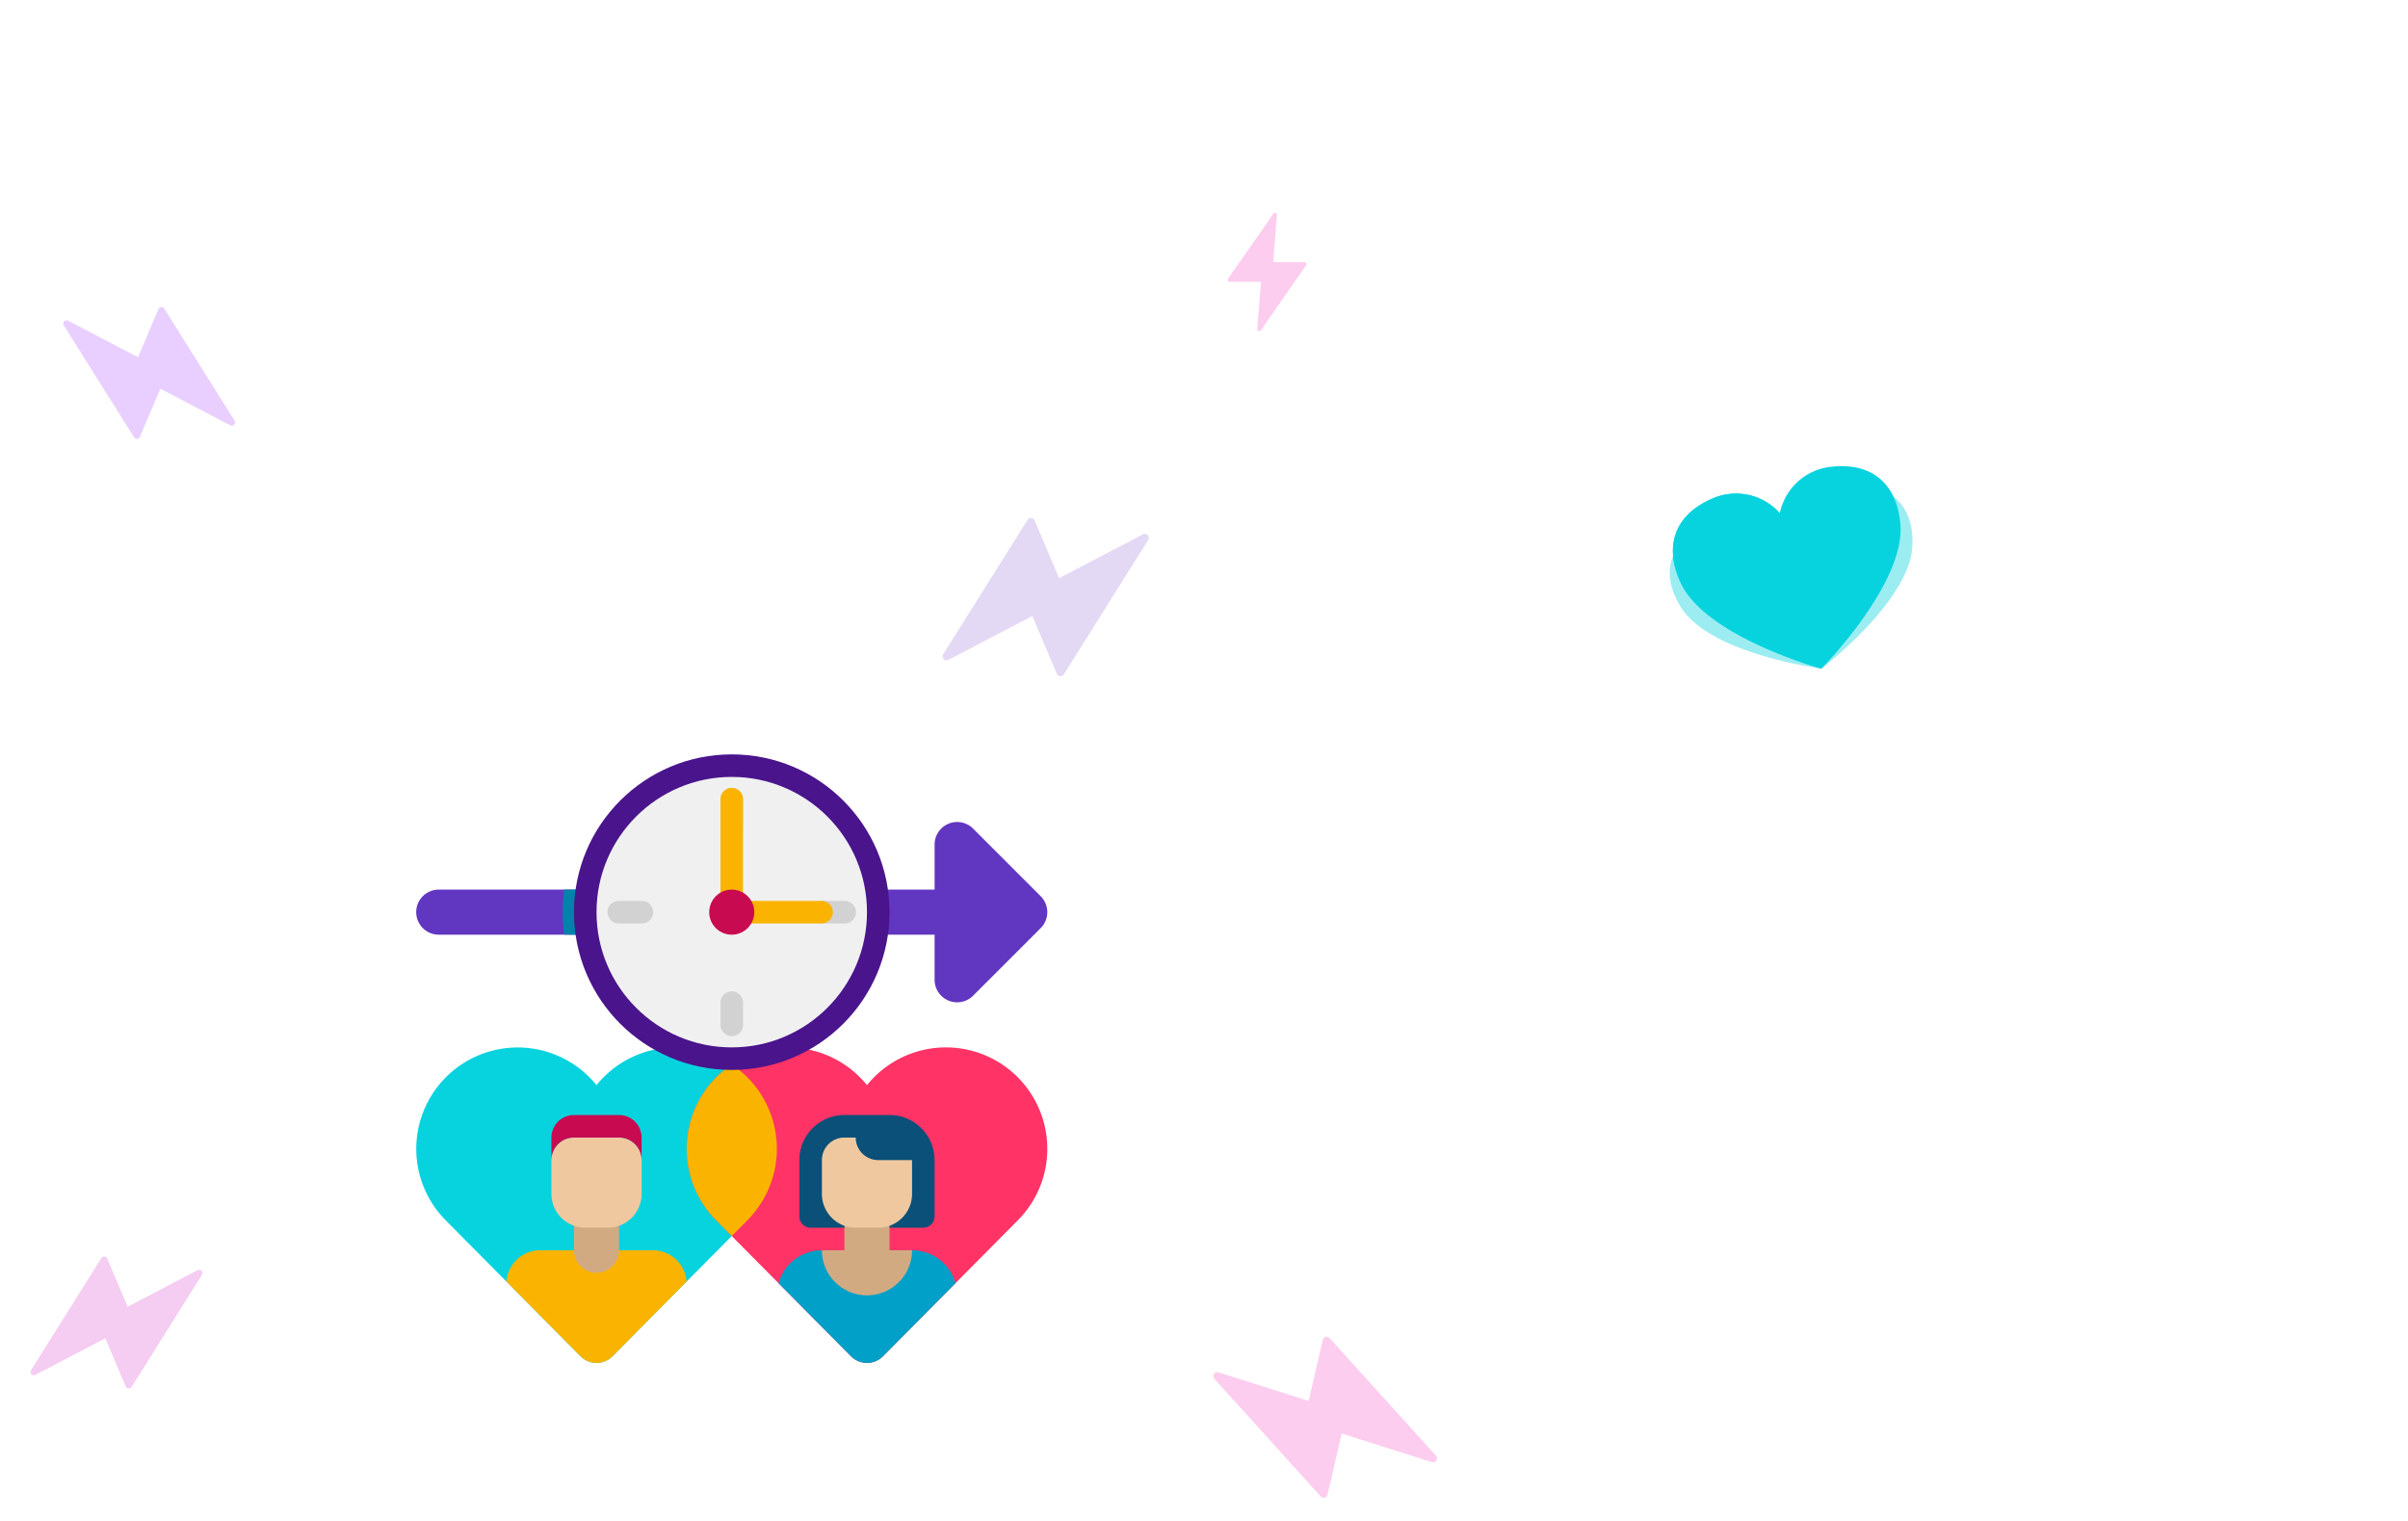 <svg xmlns="http://www.w3.org/2000/svg" width="305.255" height="192.766" viewBox="0 0 305.255 192.766">
  <g id="Group_12590" data-name="Group 12590" transform="translate(-95.238 -296.234)">
    <g id="Icons" transform="translate(144 385.857)">
      <g id="Group_12344" data-name="Group 12344" transform="translate(4 6)">
        <path id="Path_81024" data-name="Path 81024" d="M83.163,21.409l-8.571-8.571a2.857,2.857,0,0,0-4.877,2.02v5.714H6.857a2.857,2.857,0,1,0,0,5.714H69.714V32a2.858,2.858,0,0,0,4.879,2.02l8.571-8.571a2.858,2.858,0,0,0,0-4.04Z" transform="translate(-4 -3.429)" fill="#6136c1"/>
        <g id="Group_12312" data-name="Group 12312" transform="translate(18.571 17.143)">
          <path id="Path_81025" data-name="Path 81025" d="M57,20.857A20.26,20.26,0,0,0,56.8,18H17.2a20.222,20.222,0,0,0,0,5.714H56.8A20.26,20.26,0,0,0,57,20.857Z" transform="translate(-17 -18)" fill="#0082aa"/>
        </g>
        <g id="Group_12313" data-name="Group 12313" transform="translate(0 37.143)">
          <path id="Path_81026" data-name="Path 81026" d="M49.714,44.857a12.853,12.853,0,0,0-22.857-8.073A12.853,12.853,0,1,0,7.731,53.91h0l17.1,17.244h0a2.852,2.852,0,0,0,4.054,0h0l17.1-17.244h0A12.816,12.816,0,0,0,49.714,44.857Z" transform="translate(-4 -32)" fill="#07d3df"/>
        </g>
        <g id="Group_12314" data-name="Group 12314" transform="translate(34.286 37.143)">
          <path id="Path_81027" data-name="Path 81027" d="M73.714,44.857a12.853,12.853,0,0,0-22.857-8.073A12.853,12.853,0,1,0,31.731,53.91h0l17.1,17.244h0a2.852,2.852,0,0,0,4.054,0h0l17.1-17.244h0a12.816,12.816,0,0,0,3.73-9.053Z" transform="translate(-28 -32)" fill="#f36"/>
        </g>
        <g id="Group_12315" data-name="Group 12315" transform="translate(34.286 39.309)">
          <path id="Path_81028" data-name="Path 81028" d="M35.7,53.26a12.854,12.854,0,0,0-1.983-19.744A12.854,12.854,0,0,0,31.731,53.26h0l1.986,2,1.987-2Z" transform="translate(-28 -33.516)" fill="#fab400"/>
        </g>
        <g id="Group_12324" data-name="Group 12324" transform="translate(11.441 45.714)">
          <g id="Group_12323" data-name="Group 12323">
            <g id="Group_12316" data-name="Group 12316" transform="translate(0 17.143)">
              <path id="Path_81029" data-name="Path 81029" d="M25.453,63.44l9.387-9.466A4.285,4.285,0,0,0,30.568,50H16.282a4.285,4.285,0,0,0-4.273,3.974L21.4,63.44h0a2.852,2.852,0,0,0,4.054,0Z" transform="translate(-12.009 -50)" fill="#fab400"/>
            </g>
            <g id="Group_12318" data-name="Group 12318" transform="translate(8.559 12.857)">
              <g id="Group_12317" data-name="Group 12317">
                <path id="Path_81030" data-name="Path 81030" d="M20.857,54.143A2.856,2.856,0,0,1,18,51.286V47h5.714v4.286A2.856,2.856,0,0,1,20.857,54.143Z" transform="translate(-18 -47)" fill="#d2aa82"/>
              </g>
            </g>
            <g id="Group_12320" data-name="Group 12320" transform="translate(5.701 2.857)">
              <g id="Group_12319" data-name="Group 12319">
                <path id="Path_81031" data-name="Path 81031" d="M23.143,51.429H20.286A4.285,4.285,0,0,1,16,47.143V42.857A2.856,2.856,0,0,1,18.857,40h5.714a2.856,2.856,0,0,1,2.857,2.857v4.286A4.285,4.285,0,0,1,23.143,51.429Z" transform="translate(-16 -40)" fill="#f0c8a0"/>
              </g>
            </g>
            <g id="Group_12322" data-name="Group 12322" transform="translate(5.701)">
              <g id="Group_12321" data-name="Group 12321">
                <path id="Path_81032" data-name="Path 81032" d="M24.571,40.857H18.857A2.856,2.856,0,0,0,16,43.714V40.857A2.856,2.856,0,0,1,18.857,38h5.714a2.856,2.856,0,0,1,2.857,2.857v2.857A2.856,2.856,0,0,0,24.571,40.857Z" transform="translate(-16 -38)" fill="#c80a50"/>
              </g>
            </g>
          </g>
        </g>
        <g id="Group_12333" data-name="Group 12333" transform="translate(45.924 45.714)">
          <g id="Group_12332" data-name="Group 12332">
            <g id="Group_12326" data-name="Group 12326" transform="translate(2.647)">
              <g id="Group_12325" data-name="Group 12325">
                <path id="Path_81033" data-name="Path 81033" d="M49.429,38H43.714A5.715,5.715,0,0,0,38,43.714v7.143a1.429,1.429,0,0,0,1.429,1.429H53.714a1.429,1.429,0,0,0,1.429-1.429V43.714A5.715,5.715,0,0,0,49.429,38Z" transform="translate(-38 -38)" fill="#0a5078"/>
              </g>
            </g>
            <g id="Group_12327" data-name="Group 12327" transform="translate(0 17.143)">
              <path id="Path_81034" data-name="Path 81034" d="M49.394,63.44l9.19-9.267A5.718,5.718,0,0,0,53.08,50H41.651a5.717,5.717,0,0,0-5.5,4.174l9.19,9.267h0a2.854,2.854,0,0,0,4.054,0Z" transform="translate(-36.147 -50)" fill="#00a0c8"/>
            </g>
            <g id="Group_12329" data-name="Group 12329" transform="translate(5.504 12.857)">
              <g id="Group_12328" data-name="Group 12328">
                <path id="Path_81035" data-name="Path 81035" d="M48.571,51.286V47H42.857v4.286H40a5.714,5.714,0,1,0,11.429,0Z" transform="translate(-40 -47)" fill="#d2aa82"/>
              </g>
            </g>
            <g id="Group_12331" data-name="Group 12331" transform="translate(5.504 2.857)">
              <g id="Group_12330" data-name="Group 12330">
                <path id="Path_81036" data-name="Path 81036" d="M47.143,51.429H44.286A4.285,4.285,0,0,1,40,47.143V42.857A2.856,2.856,0,0,1,42.857,40h1.429a2.856,2.856,0,0,0,2.857,2.857h4.286v4.286A4.285,4.285,0,0,1,47.143,51.429Z" transform="translate(-40 -40)" fill="#f0c8a0"/>
              </g>
            </g>
          </g>
        </g>
        <g id="Group_12343" data-name="Group 12343" transform="translate(20)">
          <g id="Group_12334" data-name="Group 12334">
            <circle id="Ellipse_1929" data-name="Ellipse 1929" cx="20" cy="20" r="20" fill="#4a148c"/>
          </g>
          <g id="Group_12335" data-name="Group 12335" transform="translate(2.857 2.857)">
            <circle id="Ellipse_1930" data-name="Ellipse 1930" cx="17.143" cy="17.143" r="17.143" fill="#f0f0f0"/>
          </g>
          <g id="Group_12340" data-name="Group 12340" transform="translate(4.286 4.286)">
            <g id="Group_12336" data-name="Group 12336" transform="translate(14.286)">
              <path id="Path_81037" data-name="Path 81037" d="M32.429,14.714A1.428,1.428,0,0,1,31,13.286V10.429a1.429,1.429,0,1,1,2.857,0v2.857A1.428,1.428,0,0,1,32.429,14.714Z" transform="translate(-31 -9)" fill="#d2d2d2"/>
            </g>
            <g id="Group_12337" data-name="Group 12337" transform="translate(14.286 25.714)">
              <path id="Path_81038" data-name="Path 81038" d="M32.429,32.714A1.428,1.428,0,0,1,31,31.286V28.429a1.429,1.429,0,0,1,2.857,0v2.857A1.428,1.428,0,0,1,32.429,32.714Z" transform="translate(-31 -27)" fill="#d2d2d2"/>
            </g>
            <g id="Group_12338" data-name="Group 12338" transform="translate(0 14.286)">
              <path id="Path_81039" data-name="Path 81039" d="M25.286,21.857H22.429a1.429,1.429,0,1,1,0-2.857h2.857a1.429,1.429,0,1,1,0,2.857Z" transform="translate(-21 -19)" fill="#d2d2d2"/>
            </g>
            <g id="Group_12339" data-name="Group 12339" transform="translate(25.714 14.286)">
              <path id="Path_81040" data-name="Path 81040" d="M43.286,21.857H40.429a1.429,1.429,0,1,1,0-2.857h2.857a1.429,1.429,0,1,1,0,2.857Z" transform="translate(-39 -19)" fill="#d2d2d2"/>
            </g>
          </g>
          <g id="Group_12341" data-name="Group 12341" transform="translate(18.571 4.286)">
            <path id="Path_81041" data-name="Path 81041" d="M43.857,26.143H31V10.429a1.429,1.429,0,1,1,2.857,0V23.286h10a1.429,1.429,0,0,1,0,2.857Z" transform="translate(-31 -9)" fill="#fab400"/>
          </g>
          <g id="Group_12342" data-name="Group 12342" transform="translate(17.143 17.143)">
            <circle id="Ellipse_1931" data-name="Ellipse 1931" cx="2.857" cy="2.857" r="2.857" fill="#c80a50"/>
          </g>
        </g>
      </g>
    </g>
    <g id="Group_12297" data-name="Group 12297" transform="matrix(0.985, -0.174, 0.174, 0.985, -80.718, 258.302)">
      <path id="Path_80984" data-name="Path 80984" d="M389.706,174.222a6.869,6.869,0,0,1,7.329-3.331c5.029,1,6.767,4.558,5.7,8.983-1.638,6.772-14.013,13.178-14.013,13.178Z" transform="translate(-9.497 -1.509)" fill="#07d3df" opacity="0.4" style="mix-blend-mode: multiply;isolation: isolate"/>
      <path id="Path_80985" data-name="Path 80985" d="M374.98,175.478a6.87,6.87,0,0,0-7.8-2.009c-4.779,1.861-5.873,5.663-4.051,9.835,2.789,6.385,16.087,10.547,16.087,10.547Z" transform="translate(0 -2.308)" fill="#07d3df" opacity="0.4" style="mix-blend-mode: multiply;isolation: isolate"/>
      <path id="Path_80986" data-name="Path 80986" d="M379.7,191.543s12.289-8.723,13.024-16.223c.48-4.9-1.914-8.444-7.452-8.762a7.429,7.429,0,0,0-7.348,4.67,7.429,7.429,0,0,0-8.046-3.325c-5.4,1.275-7.142,5.181-5.819,9.923C366.085,185.085,379.7,191.543,379.7,191.543Z" transform="translate(-0.48)" fill="#07d3df"/>
      <path id="Path_80987" data-name="Path 80987" d="M377.925,171.867a7.429,7.429,0,0,0-8.046-3.325c-5.4,1.275-7.142,5.181-5.819,9.923,2.025,7.258,15.641,13.717,15.641,13.717Z" transform="translate(-0.48 -0.638)" fill="#07d3df"/>
    </g>
    <g id="layer1" transform="matrix(-0.391, -0.921, 0.921, -0.391, 217.895, 386.995)" opacity="0.2">
      <path id="path11821" d="M11.975,30a.5.5,0,0,1-.384-.214l-11.5-16.5A.5.5,0,0,1,.5,12.5H8.458L7.5.538A.5.5,0,0,1,8.41.213l11.5,16.5a.5.5,0,0,1-.409.786H11.544L12.5,29.46a.5.5,0,0,1-.524.539Z" transform="translate(0 0)" fill="#763fc8"/>
    </g>
    <g id="layer1-2" data-name="layer1" transform="matrix(0.391, -0.921, 0.921, 0.391, -160.293, 239.511)" opacity="0.2">
      <path id="path11821-2" data-name="path11821" d="M13.154,280.6a.415.415,0,0,0-.32.178L3.25,294.524a.417.417,0,0,0,.342.655h6.631l-.8,9.968a.417.417,0,0,0,.756.271l9.584-13.748a.417.417,0,0,0-.341-.655H12.795l.8-9.969a.417.417,0,0,0-.437-.449Z" transform="translate(0 0)" fill="#9110fd"/>
    </g>
    <g id="layer1-3" data-name="layer1" transform="matrix(-0.391, -0.921, 0.921, -0.391, 101.75, 476.439)" opacity="0.2">
      <path id="path11821-3" data-name="path11821" d="M9.98,25a.415.415,0,0,1-.32-.178L.076,11.072a.417.417,0,0,1,.342-.655H7.048L6.252.449A.417.417,0,0,1,7.008.178l9.584,13.748a.417.417,0,0,1-.341.655H9.62l.8,9.969A.417.417,0,0,1,9.98,25Z" transform="translate(0 0)" fill="#cc00bf"/>
    </g>
    <g id="layer1-4" data-name="layer1" transform="translate(246.36 482.251) rotate(-77)" opacity="0.2">
      <path id="path11821-4" data-name="path11821" d="M11.976,0a.5.5,0,0,0-.384.214l-11.5,16.5A.5.5,0,0,0,.5,17.5H8.458L7.5,29.462a.5.5,0,0,0,.907.325l11.5-16.5A.5.5,0,0,0,19.5,12.5H11.544L12.5.54A.5.5,0,0,0,11.976,0Z" transform="translate(0 0)" fill="#f206ac"/>
    </g>
    <g id="layer1-5" data-name="layer1" transform="translate(250.864 323.212)" opacity="0.2">
      <path id="path11821-5" data-name="path11821" d="M5.988,0A.249.249,0,0,0,5.8.107L.045,8.357A.25.25,0,0,0,.25,8.75H4.229l-.478,5.981a.25.25,0,0,0,.454.163L9.956,6.644a.25.25,0,0,0-.2-.393H5.772L6.25.27A.25.25,0,0,0,5.988,0Z" transform="translate(0 0)" fill="#f206ac"/>
    </g>
  </g>
</svg>
